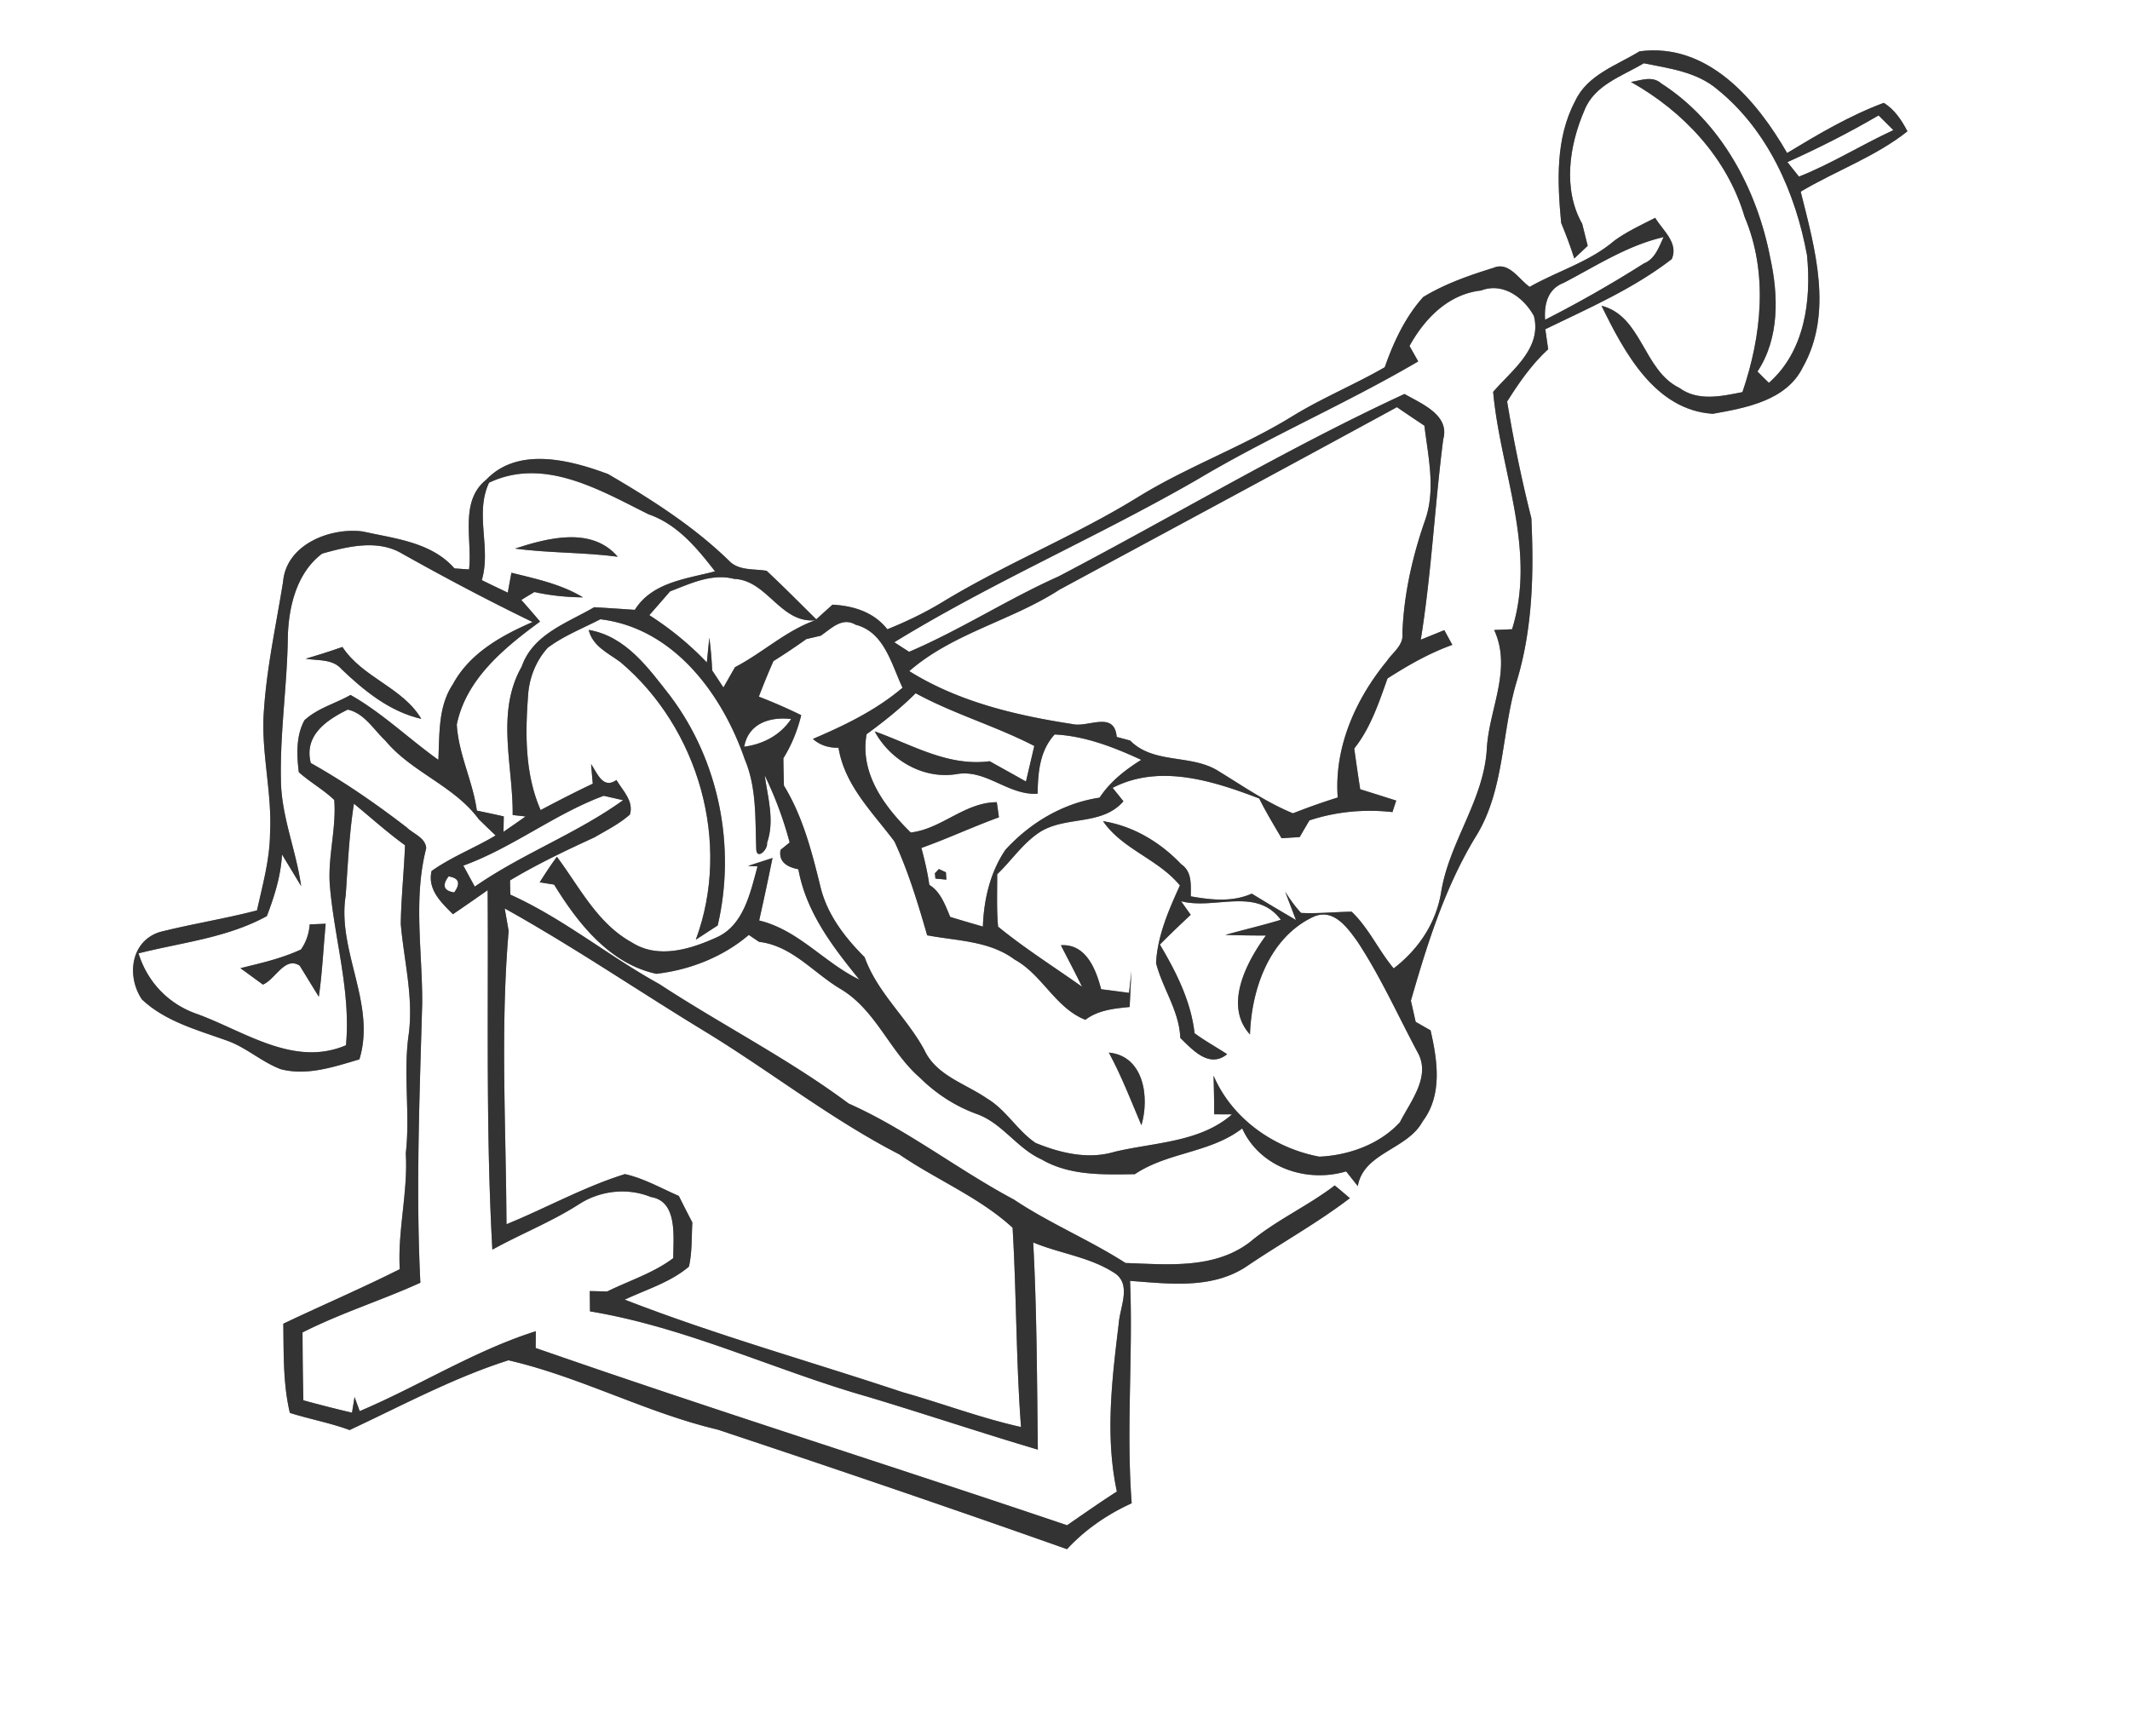 <svg width="368" height="300" viewBox="0 0 276 225" xmlns="http://www.w3.org/2000/svg"><rect x="0" y="0" width="276" height="225" fill="#808080" stroke="none"/><g fill="#FFF"><path d="M0 0h276v225H0V0m212.45 6.65c-2.97 1.83-6.77 3.04-8.34 6.44-2.58 4.85-2.31 10.49-1.82 15.79.62 1.52 1.21 3.05 1.7 4.62.58-.54 1.16-1.09 1.74-1.64-.23-.95-.47-1.9-.71-2.85-2.55-4.49-1.68-10.19.3-14.74 1.3-3.28 4.9-4.4 7.68-6.07 3.32.67 6.89 1.12 9.56 3.41 6.51 5.27 10.11 13.39 11.59 21.48.58 5.83-.29 12.44-4.94 16.53-.5-.48-.99-.97-1.48-1.47 2.85-4.3 2.73-9.84 1.66-14.7-1.7-8.87-6.37-17.67-14.12-22.63-1.16-1.04-2.62-.4-3.94-.2 6.81 3.82 12.49 9.88 14.73 17.48 3.08 7.27 2.21 15.43-.28 22.72-2.7.54-5.76 1.23-8.18-.55-4.67-2.27-4.84-9.32-10.08-10.64 2.94 6 6.91 13.52 14.42 14 4.28-.76 9.54-1.71 11.66-6.02 3.99-7.08 1.57-15.43-.27-22.77 4.55-2.71 9.66-4.51 13.83-7.82-.74-1.43-1.67-2.83-3.06-3.69-4.42 1.64-8.51 4.07-12.53 6.5-3.97-6.88-10.27-14.35-19.12-13.18m-3.3 24.57c-3.2 2.73-7.33 3.91-10.94 5.96-1.43-.99-2.68-3.33-4.71-2.46-3.13.97-6.29 2.07-9.09 3.78-2.32 2.59-3.84 5.83-4.98 9.1-3.85 2.22-7.98 3.92-11.78 6.23-6.47 4.03-13.71 6.59-20.2 10.6-8.21 5.07-17.23 8.65-25.46 13.68-2.24 1.35-4.59 2.47-7.01 3.45-1.73-2.22-4.39-3.05-7.11-3.19-.52.47-1.58 1.42-2.1 1.9-2.13-2.11-4.24-4.24-6.43-6.29-1.64-.28-3.61.02-4.87-1.3-4.63-4.51-10.12-7.99-15.66-11.23-4.91-1.84-11.7-3.61-15.81.73-3.49 2.78-1.78 7.78-2.22 11.62-.47-.03-1.42-.1-1.89-.13-3-3.42-7.73-3.86-11.9-4.79-4.21-.55-9.91 1.69-10.31 6.52-.88 5.49-2.09 10.95-2.47 16.52-.46 5.38 1.07 10.69.78 16.07-.03 3.41-.96 6.7-1.69 10-4.16 1.09-8.43 1.75-12.58 2.8-3.81 1.19-4.34 5.76-2.33 8.74 2.98 2.82 7.08 3.93 10.85 5.28 2.59.86 4.62 2.82 7.16 3.77 3.44.88 6.9-.32 10.17-1.28 2.21-7.22-2.94-14.05-1.77-21.28.27-3.96.45-7.94 1.06-11.86 2.2 1.81 4.31 3.72 6.62 5.39-.13 3.4-.5 6.79-.55 10.2.41 4.73 1.66 9.45 1.04 14.23-.76 5.15.2 10.34-.39 15.5.3 5.03-1.07 9.97-.78 15.01-4.96 2.5-10.08 4.68-15.09 7.07.06 3.86-.05 7.78.85 11.56 2.56.81 5.22 1.29 7.74 2.22 6.79-3.17 13.42-6.76 20.58-9.04 9.33 2.15 17.83 6.79 27.13 8.99 15.13 5.03 30.22 10.17 45.25 15.49 2.35-2.54 5.23-4.52 8.38-5.95-.73-9.6.19-19.2-.21-28.82 5.01.36 10.45 1.1 14.94-1.77 4.47-3.05 9.24-5.66 13.54-8.95-.65-.56-1.3-1.11-1.96-1.65-3.51 2.69-7.6 4.49-11 7.35-4.62 3.52-10.67 2.89-16.11 2.7-4.67-3-9.84-5.13-14.46-8.22-7.3-3.89-13.84-9.07-21.42-12.45-7.77-5.79-16.44-10.18-24.53-15.48-6.58-3.63-12.44-8.5-19.3-11.59-.02-.62-.04-1.24-.04-1.85 3.52-2.1 7.2-3.86 10.93-5.57 1.57-.92 3.23-1.74 4.6-2.96.53-1.75-.94-3.1-1.74-4.48-1.77 1.25-2.48-.9-3.29-2.06.05.63.16 1.9.22 2.54-2.29 1.08-4.53 2.24-6.76 3.42-2.06-4.73-2-9.99-1.61-15.04.17-2.2 1.06-4.39 2.55-6.01 2.08-1.55 4.52-2.5 6.8-3.68 9.51 1.15 15.79 9.69 18.71 18.14 1.55 3.66 1.35 7.67 1.49 11.55-.01 1.61 1.53.21 1.4-.7 1.01-2.9.1-5.85-.3-8.76 1.35 2.79 2.44 5.7 3.23 8.7-.3.24-.89.72-1.18.96-.24 1.33.53 2.17 2.31 2.51 1 5.56 4.44 10.04 7.91 14.31-4.58-2.21-7.9-6.45-12.99-7.67.61-2.69 1.18-5.4 1.73-8.1-.79.26-2.39.77-3.18 1.03l1.24.06c-.93 3.37-1.78 7.68-5.37 9.23-3.36 1.52-7.51 2.79-10.89.64-4.49-2.45-6.8-7.19-9.74-11.12-.79 1.07-1.52 2.19-2.23 3.31.46.08 1.4.23 1.87.3 3.09 5.03 7.2 10.26 13.24 11.56 4.33-.49 8.66-2.19 11.99-5.04.33.23 1 .68 1.33.9 4.25.49 7.04 4.01 10.53 6.09 4.62 2.73 6.39 8.14 10.34 11.55 2.12 2.09 4.66 3.73 7.47 4.72 3.24 1.22 5.13 4.44 8.27 5.84 3.64 2.13 8.01 1.97 12.08 1.91 4.26-2.87 9.79-2.74 13.91-5.93 2.3 5.06 8.31 7.1 13.47 5.57.5.64 1.01 1.27 1.51 1.91.74-4.36 6.43-4.72 8.4-8.39 2.6-3.42 1.92-7.91 1.03-11.8-.48-.27-1.45-.83-1.93-1.1-.16-.69-.46-2.06-.62-2.74 2.14-7.45 4.49-14.97 8.6-21.59 3.6-6.07 3.13-13.38 5.16-19.96 2.03-6.79 2.18-13.96 1.85-20.98-1.26-5-2.3-10.04-3.14-15.13 1.54-2.44 3.19-4.82 5.32-6.78-.1-.65-.28-1.94-.37-2.59 5.61-2.73 11.42-5.25 16.38-9.09.92-2.11-1.18-3.72-2.14-5.35-1.82.93-3.68 1.78-5.33 2.99M76.28 81.64c.52 2.13 2.52 3 4.11 4.17 10.13 8.55 14.43 23.44 9.77 35.98.71-.46 2.13-1.38 2.84-1.85 2.38-10.21.18-21.31-6.13-29.71-2.82-3.6-5.74-7.77-10.59-8.59z"/><path d="M231.61 21.01c4.04-1.81 7.99-3.82 11.81-6.05.64.63 1.28 1.27 1.92 1.91-4.13 1.9-8 4.34-12.23 6.02-.38-.47-1.13-1.41-1.5-1.88zM202.62 36.66c4.2-2.19 8.27-4.86 12.95-5.93-.63 1.31-1.1 2.83-2.57 3.42a155.4 155.4 0 0 1-12.79 7.29c-.14-2.05.36-4 2.41-4.78zM182.64 44.84c1.97-3.56 5.02-6.71 9.28-7.19 2.83-1.09 5.52.91 6.84 3.3 1.07 4.21-2.88 7.05-5.28 9.84.92 10.24 5.67 20.44 2.45 30.76-.58.03-1.74.08-2.32.1 2.35 5.09-.65 10.19-.95 15.35-.36 6.67-4.87 12.1-5.92 18.62-.66 4.04-2.94 7.42-6.15 9.89-1.95-2.33-3.25-5.27-5.45-7.35-2.18.03-4.37.27-6.55.16-.78-.84-1.45-1.78-2.06-2.75l1.4 3.67c-1.92-1.12-3.84-2.26-5.73-3.42-2.54 1.12-5.25.82-7.9.35 0-1.49.18-3.2-1.23-4.15-2.7-2.85-6.22-4.97-10.14-5.59 2.51 3.66 7.15 4.9 9.96 8.33-1.45 3.19-2.91 6.52-3.09 10.06.84 3.29 3.01 6.2 3.14 9.7 1.61 1.56 3.74 3.98 6.07 2.11-1.4-.92-2.87-1.72-4.22-2.72-.47-4.16-2.38-7.93-4.49-11.49 1.3-1.32 2.64-2.59 3.99-3.86l-1.25-1.76c4.36 1.15 9.72-1.9 12.93 2.41-2.38.73-4.8 1.28-7.19 1.96 1.75.05 3.5.08 5.25.08-2.51 3.44-5.49 9.05-2.06 12.82.2-5.9 2.51-12.53 8.16-15.22 2.64-1.24 4.47 1.38 5.79 3.22 2.97 4.52 5.19 9.47 7.73 14.24 1.84 3.15-.85 6.38-2.25 9.13-2.6 2.86-6.64 4.3-10.45 4.47-5.87-1.11-11.29-4.9-13.7-10.5.05 1.67.08 3.34.08 5.01.58 0 1.74 0 2.31.01-4.15 3.64-10.08 3.62-15.22 4.85-3.43 1.03-7.02.16-10.23-1.15-2.38-1.61-3.82-4.3-6.31-5.77-2.81-1.94-6.57-2.96-8.11-6.29-2.28-4.21-6.09-7.42-7.73-12.01-2.53-2.52-4.8-5.46-5.69-8.98-1.12-4.57-2.29-9.21-4.77-13.26-.03-1.18-.06-2.36-.07-3.55 1.07-1.72 1.83-3.61 2.31-5.58-1.79-.88-3.63-1.68-5.49-2.4.59-1.56 1.22-3.09 1.89-4.61 1.45-.9 2.87-1.86 4.26-2.85.47-.11 1.39-.33 1.85-.43 1.37-.91 2.77-2.48 4.54-1.43 3.73.95 4.63 5.12 6.08 8.16-3.45 2.93-7.5 4.88-11.62 6.64.91.79 2.01 1.17 3.32 1.14.81 4.91 4.41 8.35 7.25 12.15 1.8 3.89 3.05 8.04 4.24 12.16 3.86.73 8.06.7 11.34 3.15 3.59 1.97 5.29 6.29 9.16 7.8 1.66-1.26 3.74-1.46 5.74-1.66.07-1.55.15-3.11.22-4.66-.07.71-.22 2.13-.3 2.83-.9-.12-2.71-.36-3.62-.47-.67-2.61-1.98-5.92-5.21-5.7.91 1.79 1.86 3.57 2.74 5.38-3.64-2.58-7.43-4.97-10.88-7.79-.21-2.26-.1-4.53-.12-6.79 1.91-1.82 3.39-4.13 5.65-5.54 3.38-2.04 7.94-.73 10.71-3.92-.35-.44-1.05-1.31-1.4-1.74 6.08-3.14 13.03-.9 19 1.38.87 1.77 1.9 3.45 2.89 5.15l2.35-.15c.31-.54.94-1.62 1.26-2.16 3.47-1.15 7.13-1.48 10.76-1.08.12-.37.36-1.12.49-1.49-1.56-.49-3.12-.99-4.67-1.47a319.7 319.7 0 0 1-.77-5.28c2.12-2.67 3.18-5.91 4.31-9.08 2.66-1.7 5.41-3.28 8.4-4.35-.26-.48-.78-1.43-1.04-1.91l-3.05 1.24c1.39-8.61 1.8-17.33 2.91-25.98.88-3.16-2.86-4.62-5.02-5.87-15.32 7.09-29.87 15.82-44.83 23.65-6.6 2.95-12.71 6.93-19.36 9.77l-1.92-1.24c12.67-7.78 26.36-13.65 39.23-21.07 9.32-5.56 19.31-9.84 28.66-15.33-.28-.5-.85-1.5-1.13-2m-38.96 91.58c1.64 3.03 2.88 6.25 4.22 9.42 1.06-3.58.36-8.97-4.22-9.42z"/><path d="M137.31 76.41c14.57-7.87 29.16-15.71 43.7-23.64 1.18.81 2.37 1.61 3.56 2.4.49 4.05 1.49 8.28.09 12.25-1.65 4.72-2.76 9.65-2.94 14.65.19 1.54-1.25 2.47-2.01 3.6-4.06 4.94-6.85 11.18-6.37 17.69a84.88 84.88 0 0 0-5.8 2.05c-3.42-1.4-6.44-3.51-9.57-5.42-3.53-2.31-8.43-.88-11.53-4.01-.44-.12-1.3-.35-1.74-.47-.31-3.45-3.71-1.17-5.76-1.67-7.34-1.13-14.75-2.88-21.12-6.86 5.68-4.94 13.25-6.52 19.49-10.57zM63.37 62.56c7.13-3.38 14.38.97 20.68 4.1 3.73 1.29 6.27 4.38 8.6 7.39-3.72.98-8.14 1.4-10.39 4.99-1.76-.12-3.51-.24-5.27-.34-3.49 2.04-7.94 3.49-9.39 7.7-3.39 5.94-1.1 12.84-1.17 19.23.42.05 1.26.14 1.67.19-.71.5-2.14 1.5-2.86 1.99l.04-2c-1.16-.26-2.33-.51-3.49-.75-.52-3.8-2.38-7.32-2.6-11.16 1.21-5.91 6.17-9.95 10.79-13.34-.8-.95-1.61-1.89-2.43-2.8.56-.35 1.12-.69 1.7-1.03 2.06.46 4.17.67 6.29.69-2.84-1.72-6.1-2.4-9.27-3.19-.12.65-.36 1.94-.47 2.58-.85-.4-2.53-1.21-3.37-1.62 1.24-4.19-.95-8.58.94-12.63m3.36 8.54c4.42.59 8.9.47 13.32 1.06-3.37-3.94-9.04-2.45-13.32-1.06z"/><path d="M41.75 71.75c3.27-.92 7.17-1.87 10.31-.02 5.56 3.12 11.21 6.11 16.95 8.89-4.04 1.75-8.17 4.05-10.33 8.07-1.93 2.88-1.71 6.48-1.88 9.79-3.84-2.74-7.25-6.07-11.38-8.41-1.97 1.12-4.29 1.72-5.97 3.28-1.1 2-1.01 4.52-.73 6.73 1.45 1.3 3.18 2.25 4.59 3.6.3 3.78-.9 7.51-.55 11.29.6 6.86 2.72 13.56 2.07 20.5-6.79 2.9-13.2-1.86-19.4-4.09-3.63-1.28-6.34-4.13-7.48-7.82 5.61-1.42 11.48-2 16.63-4.83.98-2.57 1.82-5.22 1.96-7.99.62 1.03 1.86 3.07 2.48 4.1-.65-4.69-2.62-9.15-2.62-13.92-.11-6 .78-11.96.89-17.95.03-4.05 1.06-8.69 4.46-11.22m-2.14 13.62c1.59.28 3.47 0 4.64 1.35 2.96 2.83 6.25 5.51 10.34 6.45-2.4-4.07-7.59-5.32-10.22-9.32-1.57.55-3.16 1.06-4.76 1.52m.52 34.44c-.09 1.23-.47 2.31-1.13 3.25-2.5 1.16-5.19 1.77-7.85 2.42.98.71 1.95 1.42 2.92 2.13 1.62-.67 2.83-3.71 4.76-2.46.84 1.33 1.63 2.69 2.48 4.03.46-3.14.59-6.31.89-9.46l-2.07.09zM86.82 76.65c2.64-1.01 5.4-2.37 8.31-1.62 4.3.16 5.99 5.79 10.52 5.36-3.84 1.36-6.84 4.23-10.41 6.08-.38.66-1.13 1.98-1.5 2.63-.37-.55-1.09-1.66-1.46-2.21-.06-1.42-.18-2.83-.37-4.24l-.32 3.21a40.127 40.127 0 0 0-7.45-6.13c.89-1.02 1.79-2.05 2.68-3.08zM118.65 89.85c4.94 2.69 10.38 4.25 15.37 6.83l-1.08 4.61c-1.56-.89-3.14-1.75-4.7-2.63-5.42.71-10.03-2.14-14.9-3.87 2.03 3.78 6.4 6.29 10.73 5.52 3.77-.59 6.59 2.8 10.38 2.56.05-2.75.26-5.55 2.21-7.68 3.96.2 7.66 1.65 11.22 3.29-2.08 1.3-4.03 2.82-5.4 4.9-4.74.71-9 3.26-12.2 6.76-1.98 2.92-2.8 6.46-2.92 9.95-1.42-.41-2.83-.82-4.23-1.25-.64-1.49-1.24-3.27-2.71-4.15-.23-1.62-.6-3.21-1.03-4.79 3.4-1.21 6.66-2.74 10.05-3.97-.09-.66-.18-1.31-.28-1.96-4.18.02-7.13 3.46-11.15 3.93-3.41-3.36-6.62-7.66-5.72-12.74 2.23-1.63 4.4-3.36 6.36-5.31m2.49 23.33l.07.69c.35.03 1.06.1 1.42.14l-.06-.95-.91-.43-.52.55z"/><path d="M40.27 98.89c-.9-3.56 1.99-5.54 4.78-6.92 2.14.44 3.38 2.61 4.89 4.03 3.43 4.12 8.91 5.83 12.11 10.19.72.7 1.44 1.4 2.17 2.09-2.72 1.63-5.72 2.77-8.3 4.61-.55 2.41 1.25 4.07 2.77 5.6 1.51-1.03 3.01-2.07 4.5-3.12.11 15.53-.26 31.07.61 46.59 3.7-2.05 7.67-3.6 11.23-5.89 2.73-1.77 6.29-2.17 9.31-.93 3.53.55 2.89 5.25 2.9 7.92-2.57 1.94-5.7 2.91-8.56 4.32-.57-.01-1.7-.04-2.26-.05l.03 2.63c12.52 2.07 24.02 7.68 36.16 11.12 7.31 2.2 14.55 4.63 21.87 6.8-.11-8.95-.12-17.91-.6-26.85 3.38 1.41 7.18 1.86 10.31 3.82 2.59 1.45.92 4.48.77 6.71-.87 7.19-1.78 14.58-.24 21.75-2.19 1.4-4.31 2.9-6.45 4.37-22.92-7.75-46-15.01-68.86-22.97.01-.55.01-1.63.02-2.18-8 2.54-15.12 7.1-22.82 10.36-.17-.46-.5-1.37-.67-1.83-.08.51-.24 1.52-.33 2.03-2.11-.49-4.21-1.03-6.3-1.6-.07-2.93-.1-5.87-.11-8.8 4.94-2.51 10.24-4.15 15.27-6.44-.6-12.07-.1-24.17.24-36.25.03-6.68-1.18-13.5.52-20.08-.12-1.38-1.69-1.85-2.55-2.7-3.95-3.04-8.06-5.89-12.41-8.33zM96.43 96.78c.55-3.05 3.37-3.91 6.08-3.59-1.39 2.09-3.62 3.26-6.08 3.59z"/><path d="M60.04 112.19c6.4-2.33 11.82-6.69 18.18-9.05.63.14 1.89.43 2.52.57-6.03 4.34-13.11 6.95-19.22 11.2-.49-.9-.99-1.81-1.48-2.72zM58.12 113.59c1.35.19 1.59.89.74 2.07-1.36-.2-1.61-.89-.74-2.07zM65.4 117.74c9.08 5.05 17.67 10.94 26.56 16.32 8.25 5.09 15.91 11.1 24.56 15.55 4.81 3.3 10.38 5.55 14.69 9.51.51 8.59.44 17.23 1.09 25.83-5.22-1.16-10.22-3.07-15.36-4.52-12-4-24.2-7.4-35.99-11.99 2.81-1.32 5.92-2.24 8.32-4.28.43-1.88.33-3.81.44-5.72-.59-1.14-1.18-2.29-1.75-3.44-2.3-1-4.52-2.28-6.98-2.83-5.31 1.65-10.21 4.4-15.35 6.5-.06-12.68-.81-25.39.28-38.02l-.51-2.91z"/></g><g fill="#333"><path d="M212.45 6.65c8.85-1.17 15.15 6.3 19.12 13.18 4.02-2.43 8.11-4.86 12.53-6.5 1.39.86 2.32 2.26 3.06 3.69-4.17 3.31-9.28 5.11-13.83 7.82 1.84 7.34 4.26 15.69.27 22.77-2.12 4.31-7.38 5.26-11.66 6.02-7.51-.48-11.48-8-14.42-14 5.24 1.32 5.41 8.37 10.08 10.64 2.42 1.78 5.48 1.09 8.18.55 2.49-7.29 3.36-15.45.28-22.72-2.24-7.6-7.92-13.66-14.73-17.48 1.32-.2 2.78-.84 3.94.2 7.75 4.96 12.42 13.76 14.12 22.63 1.07 4.86 1.19 10.4-1.66 14.7.49.5.98.99 1.48 1.47 4.65-4.09 5.52-10.7 4.94-16.53-1.48-8.09-5.08-16.21-11.59-21.48-2.67-2.29-6.24-2.74-9.56-3.41-2.78 1.67-6.38 2.79-7.68 6.07-1.98 4.55-2.85 10.25-.3 14.74.24.95.48 1.9.71 2.85-.58.55-1.16 1.1-1.74 1.64-.49-1.57-1.08-3.1-1.7-4.62-.49-5.3-.76-10.94 1.82-15.79 1.57-3.4 5.37-4.61 8.34-6.44m19.16 14.36c.37.47 1.12 1.41 1.5 1.88 4.23-1.68 8.1-4.12 12.23-6.02-.64-.64-1.28-1.28-1.92-1.91-3.82 2.23-7.77 4.24-11.81 6.05z"/><path d="M209.15 31.22c1.65-1.21 3.51-2.06 5.33-2.99.96 1.63 3.06 3.24 2.14 5.35-4.96 3.84-10.77 6.36-16.38 9.09.09.65.27 1.94.37 2.59-2.13 1.96-3.78 4.34-5.32 6.78.84 5.09 1.88 10.13 3.14 15.13.33 7.02.18 14.19-1.85 20.98-2.03 6.58-1.56 13.89-5.16 19.96-4.11 6.62-6.46 14.14-8.6 21.59.16.68.46 2.05.62 2.74.48.27 1.45.83 1.93 1.1.89 3.89 1.57 8.38-1.03 11.8-1.97 3.67-7.66 4.03-8.4 8.39-.5-.64-1.01-1.27-1.51-1.91-5.16 1.53-11.17-.51-13.47-5.57-4.12 3.19-9.65 3.06-13.91 5.93-4.07.06-8.44.22-12.08-1.91-3.14-1.4-5.03-4.62-8.27-5.84-2.81-.99-5.35-2.63-7.47-4.72-3.95-3.41-5.72-8.82-10.34-11.55-3.49-2.08-6.28-5.6-10.53-6.09-.33-.22-1-.67-1.33-.9-3.33 2.85-7.66 4.55-11.99 5.04-6.04-1.3-10.15-6.53-13.24-11.56-.47-.07-1.41-.22-1.87-.3.71-1.12 1.44-2.24 2.23-3.31 2.94 3.93 5.25 8.67 9.74 11.12 3.38 2.15 7.53.88 10.89-.64 3.59-1.55 4.44-5.86 5.37-9.23l-1.24-.06c.79-.26 2.39-.77 3.18-1.03-.55 2.7-1.12 5.41-1.73 8.1 5.09 1.22 8.41 5.46 12.99 7.67-3.47-4.27-6.91-8.75-7.91-14.31-1.78-.34-2.55-1.18-2.31-2.51.29-.24.88-.72 1.18-.96-.79-3-1.88-5.91-3.23-8.7.4 2.91 1.31 5.86.3 8.76.13.91-1.41 2.31-1.4.7-.14-3.88.06-7.89-1.49-11.55-2.92-8.45-9.2-16.99-18.71-18.14-2.28 1.18-4.72 2.13-6.8 3.68-1.49 1.62-2.38 3.81-2.55 6.01-.39 5.05-.45 10.31 1.61 15.04 2.23-1.18 4.47-2.34 6.76-3.42-.06-.64-.17-1.91-.22-2.54.81 1.16 1.52 3.31 3.29 2.06.8 1.38 2.27 2.73 1.74 4.48-1.37 1.22-3.03 2.04-4.6 2.96-3.73 1.71-7.41 3.47-10.93 5.57 0 .61.02 1.23.04 1.85 6.86 3.09 12.72 7.96 19.3 11.59 8.09 5.3 16.76 9.69 24.53 15.48 7.58 3.38 14.12 8.56 21.42 12.45 4.62 3.09 9.79 5.22 14.46 8.22 5.44.19 11.49.82 16.11-2.7 3.4-2.86 7.49-4.66 11-7.35.66.54 1.31 1.09 1.96 1.65-4.3 3.29-9.07 5.9-13.54 8.95-4.49 2.87-9.93 2.13-14.94 1.77.4 9.62-.52 19.22.21 28.82-3.15 1.43-6.03 3.41-8.38 5.95-15.03-5.32-30.12-10.46-45.25-15.49-9.3-2.2-17.8-6.84-27.13-8.99-7.16 2.28-13.79 5.87-20.58 9.04-2.52-.93-5.18-1.41-7.74-2.22-.9-3.78-.79-7.7-.85-11.56 5.01-2.39 10.13-4.57 15.09-7.07-.29-5.04 1.08-9.98.78-15.01.59-5.16-.37-10.35.39-15.5.62-4.78-.63-9.5-1.04-14.23.05-3.41.42-6.8.55-10.2-2.31-1.67-4.42-3.58-6.62-5.39-.61 3.92-.79 7.9-1.06 11.86-1.17 7.23 3.98 14.06 1.77 21.28-3.27.96-6.73 2.16-10.17 1.28-2.54-.95-4.57-2.91-7.16-3.77-3.77-1.35-7.87-2.46-10.85-5.28-2.01-2.98-1.48-7.55 2.33-8.74 4.15-1.05 8.42-1.71 12.58-2.8.73-3.3 1.66-6.59 1.69-10 .29-5.38-1.24-10.69-.78-16.07.38-5.57 1.59-11.03 2.47-16.52.4-4.83 6.1-7.07 10.31-6.52 4.17.93 8.9 1.37 11.9 4.79.47.03 1.42.1 1.89.13.44-3.84-1.27-8.84 2.22-11.62 4.11-4.34 10.9-2.57 15.81-.73 5.54 3.24 11.03 6.72 15.66 11.23 1.26 1.32 3.23 1.02 4.87 1.3 2.19 2.05 4.3 4.18 6.43 6.29.52-.48 1.58-1.43 2.1-1.9 2.72.14 5.38.97 7.11 3.19 2.42-.98 4.77-2.1 7.01-3.45 8.23-5.03 17.25-8.61 25.46-13.68 6.49-4.01 13.73-6.57 20.2-10.6 3.8-2.31 7.93-4.01 11.78-6.23 1.14-3.27 2.66-6.51 4.98-9.1 2.8-1.71 5.96-2.81 9.09-3.78 2.03-.87 3.28 1.47 4.71 2.46 3.61-2.05 7.74-3.23 10.94-5.96m-6.53 5.44c-2.05.78-2.55 2.73-2.41 4.78A155.4 155.4 0 0 0 213 34.15c1.47-.59 1.94-2.11 2.57-3.42-4.68 1.07-8.75 3.74-12.95 5.93m-19.98 8.18c.28.5.85 1.5 1.13 2-9.35 5.49-19.34 9.77-28.66 15.33-12.87 7.42-26.56 13.29-39.23 21.07l1.92 1.24c6.65-2.84 12.76-6.82 19.36-9.77 14.96-7.83 29.51-16.56 44.83-23.65 2.16 1.25 5.9 2.71 5.02 5.87-1.11 8.65-1.52 17.37-2.91 25.98l3.05-1.24c.26.48.78 1.43 1.04 1.91-2.99 1.07-5.74 2.65-8.4 4.35-1.13 3.17-2.19 6.41-4.31 9.08.24 1.76.5 3.52.77 5.28 1.55.48 3.11.98 4.67 1.47-.13.37-.37 1.12-.49 1.49-3.63-.4-7.29-.07-10.76 1.08-.32.54-.95 1.62-1.26 2.16l-2.35.15c-.99-1.7-2.02-3.38-2.89-5.15-5.97-2.28-12.92-4.52-19-1.38.35.43 1.05 1.3 1.4 1.74-2.77 3.19-7.33 1.88-10.71 3.92-2.26 1.41-3.74 3.72-5.65 5.54.02 2.26-.09 4.53.12 6.79 3.45 2.82 7.24 5.21 10.88 7.79-.88-1.81-1.83-3.59-2.74-5.38 3.23-.22 4.54 3.09 5.21 5.7.91.11 2.72.35 3.62.47.08-.7.23-2.12.3-2.83-.07 1.55-.15 3.11-.22 4.66-2 .2-4.08.4-5.74 1.66-3.87-1.51-5.57-5.83-9.16-7.8-3.28-2.45-7.48-2.42-11.34-3.15-1.19-4.12-2.44-8.27-4.24-12.16-2.84-3.8-6.44-7.24-7.25-12.15-1.31.03-2.41-.35-3.32-1.14 4.12-1.76 8.17-3.71 11.62-6.64-1.45-3.04-2.35-7.21-6.08-8.16-1.77-1.05-3.17.52-4.54 1.43-.46.1-1.38.32-1.85.43-1.39.99-2.81 1.95-4.26 2.85-.67 1.52-1.3 3.05-1.89 4.61 1.86.72 3.7 1.52 5.49 2.4-.48 1.97-1.24 3.86-2.31 5.58.01 1.19.04 2.37.07 3.55 2.48 4.05 3.65 8.69 4.77 13.26.89 3.52 3.16 6.46 5.69 8.98 1.64 4.59 5.45 7.8 7.73 12.01 1.54 3.33 5.3 4.35 8.11 6.29 2.49 1.47 3.93 4.16 6.31 5.77 3.21 1.31 6.8 2.18 10.23 1.15 5.14-1.23 11.07-1.21 15.22-4.85-.57-.01-1.73-.01-2.31-.01 0-1.67-.03-3.34-.08-5.01 2.41 5.6 7.83 9.39 13.7 10.5 3.81-.17 7.85-1.61 10.45-4.47 1.4-2.75 4.09-5.98 2.25-9.13-2.54-4.77-4.76-9.72-7.73-14.24-1.32-1.84-3.15-4.46-5.79-3.22-5.65 2.69-7.96 9.32-8.16 15.22-3.43-3.77-.45-9.38 2.06-12.82-1.75 0-3.5-.03-5.25-.08 2.39-.68 4.81-1.23 7.19-1.96-3.21-4.31-8.57-1.26-12.93-2.41l1.25 1.76c-1.35 1.27-2.69 2.54-3.99 3.86 2.11 3.56 4.02 7.33 4.49 11.49 1.35 1 2.82 1.8 4.22 2.72-2.33 1.87-4.46-.55-6.07-2.11-.13-3.5-2.3-6.41-3.14-9.7.18-3.54 1.64-6.87 3.09-10.06-2.81-3.43-7.45-4.67-9.96-8.33 3.92.62 7.44 2.74 10.14 5.59 1.41.95 1.23 2.66 1.23 4.15 2.65.47 5.36.77 7.9-.35 1.89 1.16 3.81 2.3 5.73 3.42l-1.4-3.67c.61.97 1.28 1.91 2.06 2.75 2.18.11 4.37-.13 6.55-.16 2.2 2.08 3.5 5.02 5.45 7.35 3.21-2.47 5.49-5.85 6.15-9.89 1.05-6.52 5.56-11.95 5.92-18.62.3-5.16 3.3-10.26.95-15.35.58-.02 1.74-.07 2.32-.1 3.22-10.32-1.53-20.52-2.45-30.76 2.4-2.79 6.35-5.63 5.28-9.84-1.32-2.39-4.01-4.39-6.84-3.3-4.26.48-7.31 3.63-9.28 7.19m-45.33 31.57c-6.24 4.05-13.81 5.63-19.49 10.57 6.37 3.98 13.78 5.73 21.12 6.86 2.05.5 5.45-1.78 5.76 1.67.44.12 1.3.35 1.74.47 3.1 3.13 8 1.7 11.53 4.01 3.13 1.91 6.15 4.02 9.57 5.42a84.88 84.88 0 0 1 5.8-2.05c-.48-6.51 2.31-12.75 6.37-17.69.76-1.13 2.2-2.06 2.01-3.6.18-5 1.29-9.93 2.94-14.65 1.4-3.97.4-8.2-.09-12.25-1.19-.79-2.38-1.59-3.56-2.4-14.54 7.93-29.13 15.77-43.7 23.64M63.37 62.56c-1.89 4.05.3 8.44-.94 12.63.84.41 2.52 1.22 3.37 1.62.11-.64.35-1.93.47-2.58 3.17.79 6.43 1.47 9.27 3.19-2.12-.02-4.23-.23-6.29-.69-.58.34-1.14.68-1.7 1.03.82.91 1.63 1.85 2.43 2.8-4.62 3.39-9.58 7.43-10.79 13.34.22 3.84 2.08 7.36 2.6 11.16 1.16.24 2.33.49 3.49.75l-.04 2c.72-.49 2.15-1.49 2.86-1.99-.41-.05-1.25-.14-1.67-.19.07-6.39-2.22-13.29 1.17-19.23 1.45-4.21 5.9-5.66 9.39-7.7 1.76.1 3.51.22 5.27.34 2.25-3.59 6.67-4.01 10.39-4.99-2.33-3.01-4.87-6.1-8.6-7.39-6.3-3.13-13.55-7.48-20.68-4.1m-21.62 9.19c-3.4 2.53-4.43 7.17-4.46 11.22-.11 5.99-1 11.95-.89 17.95 0 4.77 1.97 9.23 2.62 13.92-.62-1.03-1.86-3.07-2.48-4.1-.14 2.77-.98 5.42-1.96 7.99-5.15 2.83-11.02 3.41-16.63 4.83 1.14 3.69 3.85 6.54 7.48 7.82 6.2 2.23 12.61 6.99 19.4 4.09.65-6.94-1.47-13.64-2.07-20.5-.35-3.78.85-7.51.55-11.29-1.41-1.35-3.14-2.3-4.59-3.6-.28-2.21-.37-4.73.73-6.73 1.68-1.56 4-2.16 5.97-3.28 4.13 2.34 7.54 5.67 11.38 8.41.17-3.31-.05-6.91 1.88-9.79 2.16-4.02 6.29-6.32 10.33-8.07-5.74-2.78-11.39-5.77-16.95-8.89-3.14-1.85-7.04-.9-10.31.02m45.07 4.9c-.89 1.03-1.79 2.06-2.68 3.08 2.71 1.74 5.22 3.78 7.45 6.13l.32-3.21c.19 1.41.31 2.82.37 4.24.37.55 1.09 1.66 1.46 2.21.37-.65 1.12-1.97 1.5-2.63 3.57-1.85 6.57-4.72 10.41-6.08-4.53.43-6.22-5.2-10.52-5.36-2.91-.75-5.67.61-8.31 1.62m31.83 13.2c-1.96 1.95-4.13 3.68-6.36 5.31-.9 5.08 2.31 9.38 5.72 12.74 4.02-.47 6.97-3.91 11.15-3.93.1.65.19 1.3.28 1.96-3.39 1.23-6.65 2.76-10.05 3.97.43 1.58.8 3.17 1.03 4.79 1.47.88 2.07 2.66 2.71 4.15 1.4.43 2.81.84 4.23 1.25.12-3.49.94-7.03 2.92-9.95 3.2-3.5 7.46-6.05 12.2-6.76 1.37-2.08 3.32-3.6 5.4-4.9-3.56-1.64-7.26-3.09-11.22-3.29-1.95 2.13-2.16 4.93-2.21 7.68-3.79.24-6.61-3.15-10.38-2.56-4.33.77-8.7-1.74-10.73-5.52 4.87 1.73 9.48 4.58 14.9 3.87 1.56.88 3.14 1.74 4.7 2.63l1.08-4.61c-4.99-2.58-10.43-4.14-15.37-6.83m-78.38 9.04c4.35 2.44 8.46 5.29 12.41 8.33.86.85 2.43 1.32 2.55 2.7-1.7 6.58-.49 13.4-.52 20.08-.34 12.08-.84 24.18-.24 36.25-5.03 2.29-10.33 3.93-15.27 6.44.01 2.93.04 5.87.11 8.8 2.09.57 4.19 1.11 6.3 1.6.09-.51.25-1.52.33-2.03.17.46.5 1.37.67 1.83 7.7-3.26 14.82-7.82 22.82-10.36-.01.55-.01 1.63-.02 2.18 22.86 7.96 45.94 15.22 68.86 22.97 2.14-1.47 4.26-2.97 6.45-4.37-1.54-7.17-.63-14.56.24-21.75.15-2.23 1.82-5.26-.77-6.71-3.13-1.96-6.93-2.41-10.31-3.82.48 8.94.49 17.9.6 26.85-7.32-2.17-14.56-4.6-21.87-6.8-12.14-3.44-23.64-9.05-36.16-11.12l-.03-2.63c.56.01 1.69.04 2.26.05 2.86-1.41 5.99-2.38 8.56-4.32-.01-2.67.63-7.37-2.9-7.92-3.02-1.24-6.58-.84-9.31.93-3.56 2.29-7.53 3.84-11.23 5.89-.87-15.52-.5-31.06-.61-46.59-1.49 1.05-2.99 2.09-4.5 3.12-1.52-1.53-3.32-3.19-2.77-5.6 2.58-1.84 5.58-2.98 8.3-4.61-.73-.69-1.45-1.39-2.17-2.09-3.2-4.36-8.68-6.07-12.11-10.19-1.51-1.42-2.75-3.59-4.89-4.03-2.79 1.38-5.68 3.36-4.78 6.92m56.16-2.11c2.46-.33 4.69-1.5 6.08-3.59-2.71-.32-5.53.54-6.08 3.59m-36.39 15.41c.49.91.99 1.82 1.48 2.72 6.11-4.25 13.19-6.86 19.22-11.2-.63-.14-1.89-.43-2.52-.57-6.36 2.36-11.78 6.72-18.18 9.05m-1.92 1.4c-.87 1.18-.62 1.87.74 2.07.85-1.18.61-1.88-.74-2.07m7.28 4.15l.51 2.91c-1.09 12.63-.34 25.34-.28 38.02 5.14-2.1 10.04-4.85 15.35-6.5 2.46.55 4.68 1.83 6.98 2.83.57 1.15 1.16 2.3 1.75 3.44-.11 1.91-.01 3.84-.44 5.72-2.4 2.04-5.51 2.96-8.32 4.28 11.79 4.59 23.99 7.99 35.99 11.99 5.14 1.45 10.14 3.36 15.36 4.52-.65-8.6-.58-17.24-1.09-25.83-4.31-3.96-9.88-6.21-14.69-9.51-8.65-4.45-16.31-10.46-24.56-15.55-8.89-5.38-17.48-11.27-26.56-16.32z"/><path d="M66.73 71.1c4.28-1.39 9.95-2.88 13.32 1.06-4.42-.59-8.9-.47-13.32-1.06zM76.28 81.64c4.85.82 7.77 4.99 10.59 8.59 6.31 8.4 8.51 19.5 6.13 29.71-.71.47-2.13 1.39-2.84 1.85 4.66-12.54.36-27.43-9.77-35.98-1.59-1.17-3.59-2.04-4.11-4.17zM39.61 85.37c1.6-.46 3.19-.97 4.76-1.52 2.63 4 7.82 5.25 10.22 9.32-4.09-.94-7.38-3.62-10.34-6.45-1.17-1.35-3.05-1.07-4.64-1.35zM121.14 113.18l.52-.55.91.43.06.95c-.36-.04-1.07-.11-1.42-.14l-.07-.69zM40.13 119.81l2.07-.09c-.3 3.15-.43 6.32-.89 9.46-.85-1.34-1.64-2.7-2.48-4.03-1.93-1.25-3.14 1.79-4.76 2.46-.97-.71-1.94-1.42-2.92-2.13 2.66-.65 5.35-1.26 7.85-2.42.66-.94 1.04-2.02 1.13-3.25zM143.68 136.42c4.58.45 5.28 5.84 4.22 9.42-1.34-3.17-2.58-6.39-4.22-9.42z"/></g></svg>